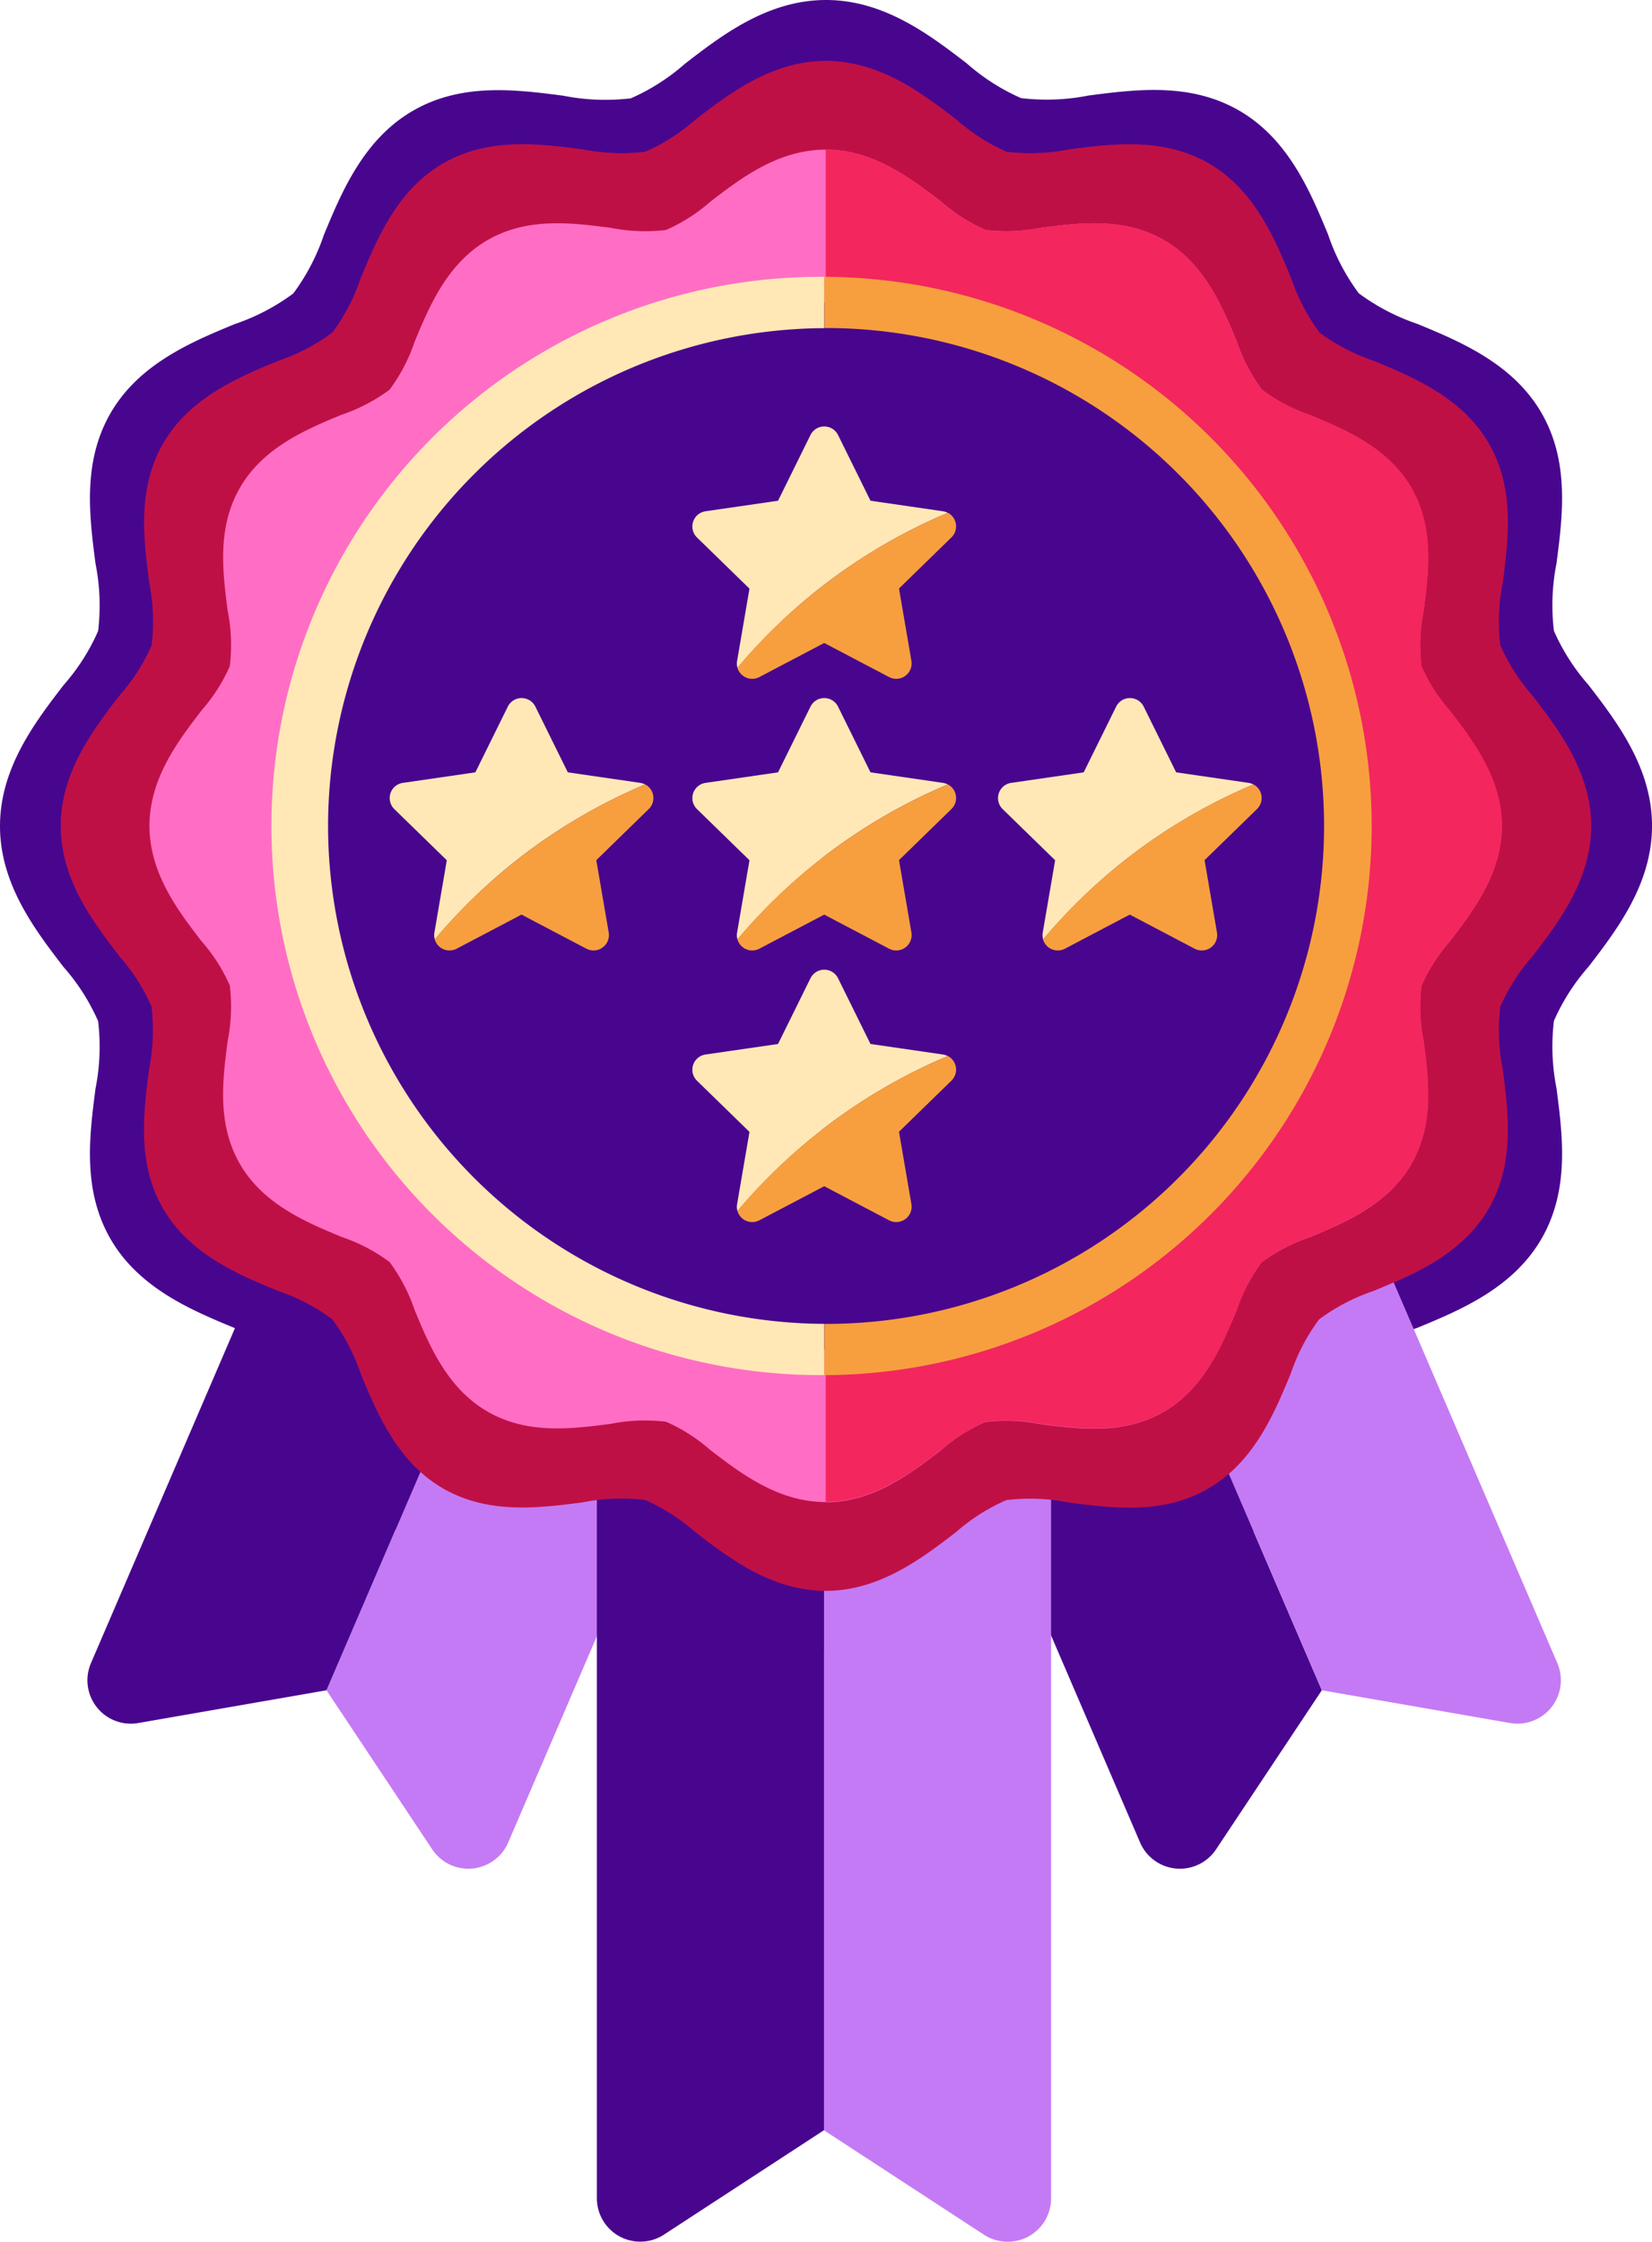 <svg xmlns="http://www.w3.org/2000/svg" width="68.531" height="93" viewBox="0 0 68.531 93">
  <g id="Group_5308" data-name="Group 5308" transform="translate(-73.152 -10)">
    <path id="Path_2711" data-name="Path 2711" d="M107.418,78.531c-2.415,0-4.317-1.461-5.845-2.635a8.67,8.67,0,0,0-2.246-1.435,8.908,8.908,0,0,0-2.805.108c-1.977.255-4.218.545-6.243-.626-2.05-1.186-2.959-3.38-3.689-5.143a8.8,8.8,0,0,0-1.272-2.435,8.792,8.792,0,0,0-2.435-1.272c-1.763-.73-3.957-1.64-5.143-3.689-1.171-2.024-.882-4.265-.626-6.243a8.923,8.923,0,0,0,.108-2.8,8.666,8.666,0,0,0-1.435-2.246c-1.174-1.529-2.635-3.431-2.635-5.845s1.461-4.317,2.635-5.845a8.664,8.664,0,0,0,1.435-2.246,8.917,8.917,0,0,0-.108-2.8c-.256-1.977-.545-4.218.626-6.243,1.186-2.049,3.38-2.959,5.143-3.689a8.806,8.806,0,0,0,2.435-1.272,8.8,8.8,0,0,0,1.272-2.435c.731-1.763,1.64-3.957,3.689-5.143,2.025-1.172,4.266-.882,6.243-.626a8.934,8.934,0,0,0,2.8.108,8.664,8.664,0,0,0,2.245-1.435C103.1,11.461,105,10,107.418,10s4.317,1.461,5.845,2.635a8.671,8.671,0,0,0,2.246,1.435,8.918,8.918,0,0,0,2.805-.108c1.977-.255,4.218-.545,6.243.626,2.05,1.186,2.959,3.38,3.689,5.143a8.8,8.8,0,0,0,1.272,2.435,8.792,8.792,0,0,0,2.435,1.272c1.763.73,3.957,1.64,5.143,3.689,1.171,2.024.882,4.265.626,6.243a8.922,8.922,0,0,0-.108,2.8,8.66,8.66,0,0,0,1.435,2.246c1.174,1.529,2.635,3.431,2.635,5.845s-1.461,4.317-2.635,5.845a8.667,8.667,0,0,0-1.435,2.246,8.917,8.917,0,0,0,.108,2.8c.256,1.977.545,4.218-.626,6.243-1.186,2.049-3.38,2.959-5.143,3.689a8.809,8.809,0,0,0-2.435,1.271,8.8,8.8,0,0,0-1.272,2.435c-.731,1.763-1.64,3.957-3.689,5.143-2.024,1.171-4.266.882-6.243.626a8.934,8.934,0,0,0-2.8-.108,8.665,8.665,0,0,0-2.245,1.435c-1.528,1.174-3.43,2.635-5.845,2.635Z" fill="#48068e"/>
    <path id="Path_2712" data-name="Path 2712" d="M117.959,86.539c-2.236,0-4-1.353-5.413-2.44a8.029,8.029,0,0,0-2.08-1.329,8.25,8.25,0,0,0-2.6.1c-1.831.236-3.906.5-5.781-.58-1.9-1.1-2.74-3.13-3.417-4.763a8.146,8.146,0,0,0-1.177-2.255,8.142,8.142,0,0,0-2.255-1.178c-1.633-.676-3.665-1.519-4.763-3.416-1.085-1.875-.817-3.95-.58-5.781a8.264,8.264,0,0,0,.1-2.6,8.025,8.025,0,0,0-1.329-2.08c-1.087-1.416-2.44-3.177-2.44-5.413s1.353-4,2.44-5.413A8.022,8.022,0,0,0,90,47.314a8.257,8.257,0,0,0-.1-2.6c-.237-1.831-.5-3.906.58-5.781,1.1-1.9,3.13-2.74,4.763-3.416a8.155,8.155,0,0,0,2.255-1.178,8.15,8.15,0,0,0,1.177-2.255c.677-1.633,1.519-3.665,3.417-4.763,1.875-1.085,3.95-.817,5.781-.58a8.273,8.273,0,0,0,2.6.1,8.024,8.024,0,0,0,2.079-1.329c1.415-1.087,3.177-2.44,5.413-2.44s4,1.353,5.413,2.44a8.029,8.029,0,0,0,2.08,1.329,8.259,8.259,0,0,0,2.6-.1c1.831-.236,3.906-.5,5.781.58,1.9,1.1,2.74,3.13,3.417,4.763a8.145,8.145,0,0,0,1.178,2.255,8.142,8.142,0,0,0,2.255,1.177c1.633.676,3.665,1.519,4.763,3.416,1.085,1.875.817,3.95.58,5.781a8.264,8.264,0,0,0-.1,2.6,8.022,8.022,0,0,0,1.329,2.08c1.087,1.416,2.44,3.177,2.44,5.413s-1.353,4-2.44,5.413a8.028,8.028,0,0,0-1.329,2.08,8.257,8.257,0,0,0,.1,2.6c.237,1.831.5,3.906-.58,5.781-1.1,1.9-3.13,2.74-4.763,3.416a8.159,8.159,0,0,0-2.255,1.178,8.145,8.145,0,0,0-1.178,2.255c-.677,1.633-1.519,3.665-3.417,4.763-1.875,1.085-3.95.817-5.781.58a8.273,8.273,0,0,0-2.6-.1,8.024,8.024,0,0,0-2.079,1.329c-1.415,1.087-3.177,2.44-5.413,2.44Z" transform="translate(-10.541 -10.542)" fill="#bf1046"/>
    <path id="Path_2713" data-name="Path 2713" d="M241.665,207.441l7.707-3.313,13.973,32.508-4.387,6.6a1.8,1.8,0,0,1-3.153-.286L241.125,208.8a1.031,1.031,0,0,1,.54-1.355Z" transform="translate(-135.359 -156.515)" fill="#48068e"/>
    <path id="Path_2714" data-name="Path 2714" d="M170.368,189.993l7.707-3.313a1.031,1.031,0,0,1,1.355.54l14.681,34.156a1.8,1.8,0,0,1-1.962,2.484l-7.808-1.359h0l-13.973-32.508Zm-5.638,3.313-7.707-3.313L143.05,222.5l4.387,6.6a1.8,1.8,0,0,0,3.153-.285l14.681-34.156A1.031,1.031,0,0,0,164.73,193.306Z" transform="translate(-56.355 -142.38)" fill="#c47af4"/>
    <path id="Path_2715" data-name="Path 2715" d="M115.758,189.993l-7.707-3.313a1.031,1.031,0,0,0-1.355.54L92.015,221.377a1.8,1.8,0,0,0,1.962,2.484l7.808-1.359h0l13.973-32.508Z" transform="translate(-15.09 -142.38)" fill="#48068e"/>
    <path id="Path_2716" data-name="Path 2716" d="M257.957,283.495h-8.389v35.384l6.637,4.332a1.8,1.8,0,0,0,2.784-1.507V284.526A1.031,1.031,0,0,0,257.957,283.495Z" transform="translate(-142.234 -220.503)" fill="#c47af4"/>
    <path id="Path_2717" data-name="Path 2717" d="M210.367,283.495h-8.389a1.031,1.031,0,0,0-1.031,1.031V321.7a1.8,1.8,0,0,0,2.784,1.507l6.637-4.332h0V283.495Z" transform="translate(-103.034 -220.503)" fill="#48068e"/>
    <path id="Path_2718" data-name="Path 2718" d="M117.891,86.539c-2.236,0-4-1.353-5.413-2.44a8.029,8.029,0,0,0-2.08-1.329,8.249,8.249,0,0,0-2.6.1c-1.831.236-3.906.5-5.781-.58-1.9-1.1-2.74-3.13-3.417-4.763a8.147,8.147,0,0,0-1.178-2.255,8.142,8.142,0,0,0-2.255-1.177c-1.633-.676-3.665-1.519-4.763-3.416-1.085-1.875-.817-3.95-.58-5.781a8.264,8.264,0,0,0,.1-2.6A8.024,8.024,0,0,0,88.6,60.22c-1.087-1.416-2.44-3.177-2.44-5.413s1.353-4,2.44-5.413a8.022,8.022,0,0,0,1.329-2.08,8.257,8.257,0,0,0-.1-2.6c-.237-1.831-.5-3.906.58-5.781,1.1-1.9,3.13-2.74,4.763-3.416a8.155,8.155,0,0,0,2.255-1.178A8.15,8.15,0,0,0,98.6,32.087c.677-1.633,1.519-3.665,3.417-4.763,1.875-1.085,3.95-.817,5.781-.58a8.273,8.273,0,0,0,2.6.1,8.024,8.024,0,0,0,2.079-1.329c1.415-1.088,3.177-2.44,5.413-2.44s4,1.353,5.413,2.44a8.029,8.029,0,0,0,2.08,1.329,8.259,8.259,0,0,0,2.6-.1c1.831-.236,3.906-.5,5.781.58,1.9,1.1,2.74,3.13,3.417,4.763a8.146,8.146,0,0,0,1.178,2.255,8.142,8.142,0,0,0,2.255,1.177c1.633.676,3.665,1.519,4.763,3.416,1.085,1.875.817,3.95.58,5.781a8.263,8.263,0,0,0-.1,2.6,8.022,8.022,0,0,0,1.329,2.08c1.087,1.416,2.44,3.177,2.44,5.413s-1.353,4-2.44,5.413a8.027,8.027,0,0,0-1.329,2.08,8.257,8.257,0,0,0,.1,2.6c.237,1.831.5,3.906-.58,5.781-1.1,1.9-3.13,2.74-4.763,3.416a8.159,8.159,0,0,0-2.255,1.178,8.146,8.146,0,0,0-1.178,2.255c-.677,1.633-1.519,3.665-3.417,4.763-1.875,1.085-3.95.817-5.781.58a8.274,8.274,0,0,0-2.6-.1A8.024,8.024,0,0,0,123.3,84.1c-1.415,1.087-3.177,2.44-5.413,2.44Z" transform="translate(-10.486 -10.542)" fill="#bf1046"/>
    <path id="Path_2719" data-name="Path 2719" d="M133.222,98.186c-1.976,0-3.533-1.2-4.785-2.157a7.094,7.094,0,0,0-1.838-1.175,7.292,7.292,0,0,0-2.3.088c-1.618.209-3.453.446-5.11-.513-1.678-.971-2.422-2.767-3.02-4.21a7.2,7.2,0,0,0-1.041-1.993,7.2,7.2,0,0,0-1.993-1.041c-1.443-.6-3.239-1.342-4.21-3.02-.959-1.657-.722-3.491-.512-5.11a7.3,7.3,0,0,0,.089-2.3,7.092,7.092,0,0,0-1.175-1.838c-.961-1.251-2.157-2.808-2.157-4.785s1.2-3.533,2.157-4.785a7.086,7.086,0,0,0,1.175-1.838,7.3,7.3,0,0,0-.088-2.3c-.209-1.619-.446-3.453.513-5.11.971-1.678,2.767-2.422,4.21-3.02a7.21,7.21,0,0,0,1.993-1.041,7.2,7.2,0,0,0,1.041-1.993c.6-1.443,1.342-3.239,3.02-4.21,1.657-.959,3.492-.722,5.11-.512a7.313,7.313,0,0,0,2.3.089,7.093,7.093,0,0,0,1.838-1.175c1.251-.961,2.808-2.157,4.785-2.157s3.533,1.2,4.785,2.157a7.094,7.094,0,0,0,1.838,1.175,7.3,7.3,0,0,0,2.3-.088c1.618-.209,3.453-.446,5.11.513,1.678.971,2.422,2.767,3.02,4.21a7.2,7.2,0,0,0,1.041,1.993A7.2,7.2,0,0,0,153.3,53.09c1.443.6,3.239,1.342,4.21,3.02.959,1.657.722,3.491.513,5.11a7.307,7.307,0,0,0-.089,2.3,7.09,7.09,0,0,0,1.175,1.838c.961,1.251,2.157,2.808,2.157,4.785s-1.2,3.533-2.157,4.785a7.091,7.091,0,0,0-1.175,1.838,7.3,7.3,0,0,0,.088,2.3c.209,1.619.446,3.453-.513,5.11-.971,1.678-2.767,2.422-4.21,3.02a7.213,7.213,0,0,0-1.993,1.041,7.2,7.2,0,0,0-1.041,1.993c-.6,1.443-1.342,3.239-3.02,4.21-1.657.959-3.491.722-5.11.513a7.314,7.314,0,0,0-2.3-.089,7.092,7.092,0,0,0-1.838,1.175c-1.251.961-2.808,2.157-4.784,2.157Z" transform="translate(-25.817 -25.872)" fill="#ff6ec4"/>
    <path id="Path_2720" data-name="Path 2720" d="M254.717,96.029a7.088,7.088,0,0,1,1.838-1.175,7.312,7.312,0,0,1,2.3.089c1.618.209,3.453.446,5.11-.513,1.678-.971,2.422-2.767,3.02-4.21a7.2,7.2,0,0,1,1.041-1.993,7.2,7.2,0,0,1,1.993-1.041c1.443-.6,3.239-1.342,4.21-3.02.959-1.657.722-3.491.513-5.11a7.3,7.3,0,0,1-.088-2.3,7.091,7.091,0,0,1,1.175-1.838c.961-1.251,2.157-2.808,2.157-4.785s-1.2-3.533-2.157-4.785a7.086,7.086,0,0,1-1.175-1.838,7.3,7.3,0,0,1,.089-2.3c.209-1.618.446-3.453-.513-5.11-.971-1.677-2.767-2.422-4.21-3.02a7.207,7.207,0,0,1-1.993-1.041,7.2,7.2,0,0,1-1.041-1.993c-.6-1.443-1.342-3.239-3.02-4.21-1.657-.959-3.491-.722-5.11-.513a7.3,7.3,0,0,1-2.3.088,7.092,7.092,0,0,1-1.838-1.175c-1.251-.961-2.808-2.157-4.785-2.157v56.1c1.976,0,3.533-1.2,4.785-2.157Z" transform="translate(-142.528 -25.872)" fill="#f3265e"/>
    <circle id="Ellipse_645" data-name="Ellipse 645" cx="21.72" cy="21.72" r="21.72" transform="translate(85.685 22.546)" fill="#48068e"/>
    <path id="Path_2721" data-name="Path 2721" d="M226.745,166.12a23.231,23.231,0,0,1,5.234-3.065.642.642,0,0,0-.2-.066l-3.007-.437-1.345-2.725a.638.638,0,0,0-1.145,0l-1.345,2.725-3.007.437a.638.638,0,0,0-.354,1.089l2.176,2.121-.514,3a.636.636,0,0,0,.016.286,23.2,23.2,0,0,1,3.494-3.361Z" transform="translate(-119.509 -120.511)" fill="#ffe8b6"/>
    <path id="Path_2722" data-name="Path 2722" d="M239.763,177.967a23.149,23.149,0,0,0-8.728,6.425.639.639,0,0,0,.911.387l2.69-1.414,2.69,1.414a.638.638,0,0,0,.926-.673l-.514-3,2.176-2.121a.639.639,0,0,0-.151-1.023Z" transform="translate(-127.292 -135.422)" fill="#f79f3e"/>
    <path id="Path_2723" data-name="Path 2723" d="M161.937,166.12a23.23,23.23,0,0,1,5.234-3.065.642.642,0,0,0-.2-.066l-3.007-.437-1.345-2.725a.638.638,0,0,0-1.145,0l-1.345,2.725-3.007.437a.638.638,0,0,0-.354,1.089l2.176,2.121-.514,3a.635.635,0,0,0,.016.286A23.193,23.193,0,0,1,161.937,166.12Z" transform="translate(-67.257 -120.511)" fill="#ffe8b6"/>
    <path id="Path_2724" data-name="Path 2724" d="M174.955,177.967a23.149,23.149,0,0,0-8.728,6.425.639.639,0,0,0,.911.387l2.69-1.414,2.69,1.414a.638.638,0,0,0,.926-.673l-.514-3,2.176-2.121a.639.639,0,0,0-.151-1.023Z" transform="translate(-75.041 -135.422)" fill="#f79f3e"/>
    <path id="Path_2725" data-name="Path 2725" d="M292.185,166.12a23.23,23.23,0,0,1,5.234-3.065.643.643,0,0,0-.2-.066l-3.007-.437-1.345-2.725a.638.638,0,0,0-1.145,0l-1.345,2.725-3.007.437a.638.638,0,0,0-.354,1.089l2.176,2.121-.514,3a.635.635,0,0,0,.016.286A23.193,23.193,0,0,1,292.185,166.12Z" transform="translate(-172.269 -120.511)" fill="#ffe8b6"/>
    <path id="Path_2726" data-name="Path 2726" d="M305.2,177.967a23.149,23.149,0,0,0-8.728,6.425.639.639,0,0,0,.911.387l2.69-1.414,2.69,1.414a.638.638,0,0,0,.926-.673l-.514-3,2.176-2.121a.639.639,0,0,0-.151-1.023Z" transform="translate(-180.053 -135.422)" fill="#f79f3e"/>
    <path id="Path_2727" data-name="Path 2727" d="M226.745,107.962a23.231,23.231,0,0,1,5.234-3.065.643.643,0,0,0-.2-.066l-3.007-.437-1.345-2.725a.638.638,0,0,0-1.145,0l-1.345,2.725-3.007.437a.638.638,0,0,0-.354,1.089l2.176,2.121-.514,3a.636.636,0,0,0,.016.286A23.2,23.2,0,0,1,226.745,107.962Z" transform="translate(-119.509 -73.621)" fill="#ffe8b6"/>
    <path id="Path_2728" data-name="Path 2728" d="M239.763,119.809a23.149,23.149,0,0,0-8.728,6.425.639.639,0,0,0,.911.387l2.69-1.414,2.69,1.414a.638.638,0,0,0,.926-.673l-.514-3,2.176-2.121a.639.639,0,0,0-.151-1.023Z" transform="translate(-127.292 -88.533)" fill="#f79f3e"/>
    <path id="Path_2729" data-name="Path 2729" d="M226.745,224.278a23.23,23.23,0,0,1,5.234-3.065.642.642,0,0,0-.2-.066l-3.007-.437-1.345-2.725a.638.638,0,0,0-1.145,0l-1.345,2.725-3.007.437a.638.638,0,0,0-.354,1.089l2.176,2.121-.514,3a.636.636,0,0,0,.016.286,23.192,23.192,0,0,1,3.494-3.361Z" transform="translate(-119.509 -167.4)" fill="#ffe8b6"/>
    <path id="Path_2730" data-name="Path 2730" d="M239.763,236.125a23.149,23.149,0,0,0-8.728,6.425.639.639,0,0,0,.911.387l2.69-1.414,2.69,1.414a.638.638,0,0,0,.926-.673l-.514-3,2.176-2.121a.639.639,0,0,0-.151-1.023Z" transform="translate(-127.292 -182.312)" fill="#f79f3e"/>
    <path id="Path_2731" data-name="Path 2731" d="M164.043,121.549a20.657,20.657,0,0,0,0-41.314h-.073v41.312Zm-20.657-20.657a20.68,20.68,0,0,0,20.584,20.656V80.236A20.68,20.68,0,0,0,143.386,100.892Z" transform="translate(-56.626 -56.626)" fill="none"/>
    <path id="Path_2732" data-name="Path 2732" d="M134.241,92.051A20.68,20.68,0,0,1,154.824,71.4V69.27a22.782,22.782,0,1,0,0,45.563v-2.126A20.68,20.68,0,0,1,134.241,92.051Z" transform="translate(-47.48 -47.786)" fill="#ffe8b6"/>
    <path id="Path_2733" data-name="Path 2733" d="M249.7,69.265h-.073v2.126h.073a20.657,20.657,0,0,1,0,41.314h-.073v2.126h.073a22.783,22.783,0,0,0,0-45.565Z" transform="translate(-142.278 -47.782)" fill="#f79f3e"/>
  </g>
</svg>
